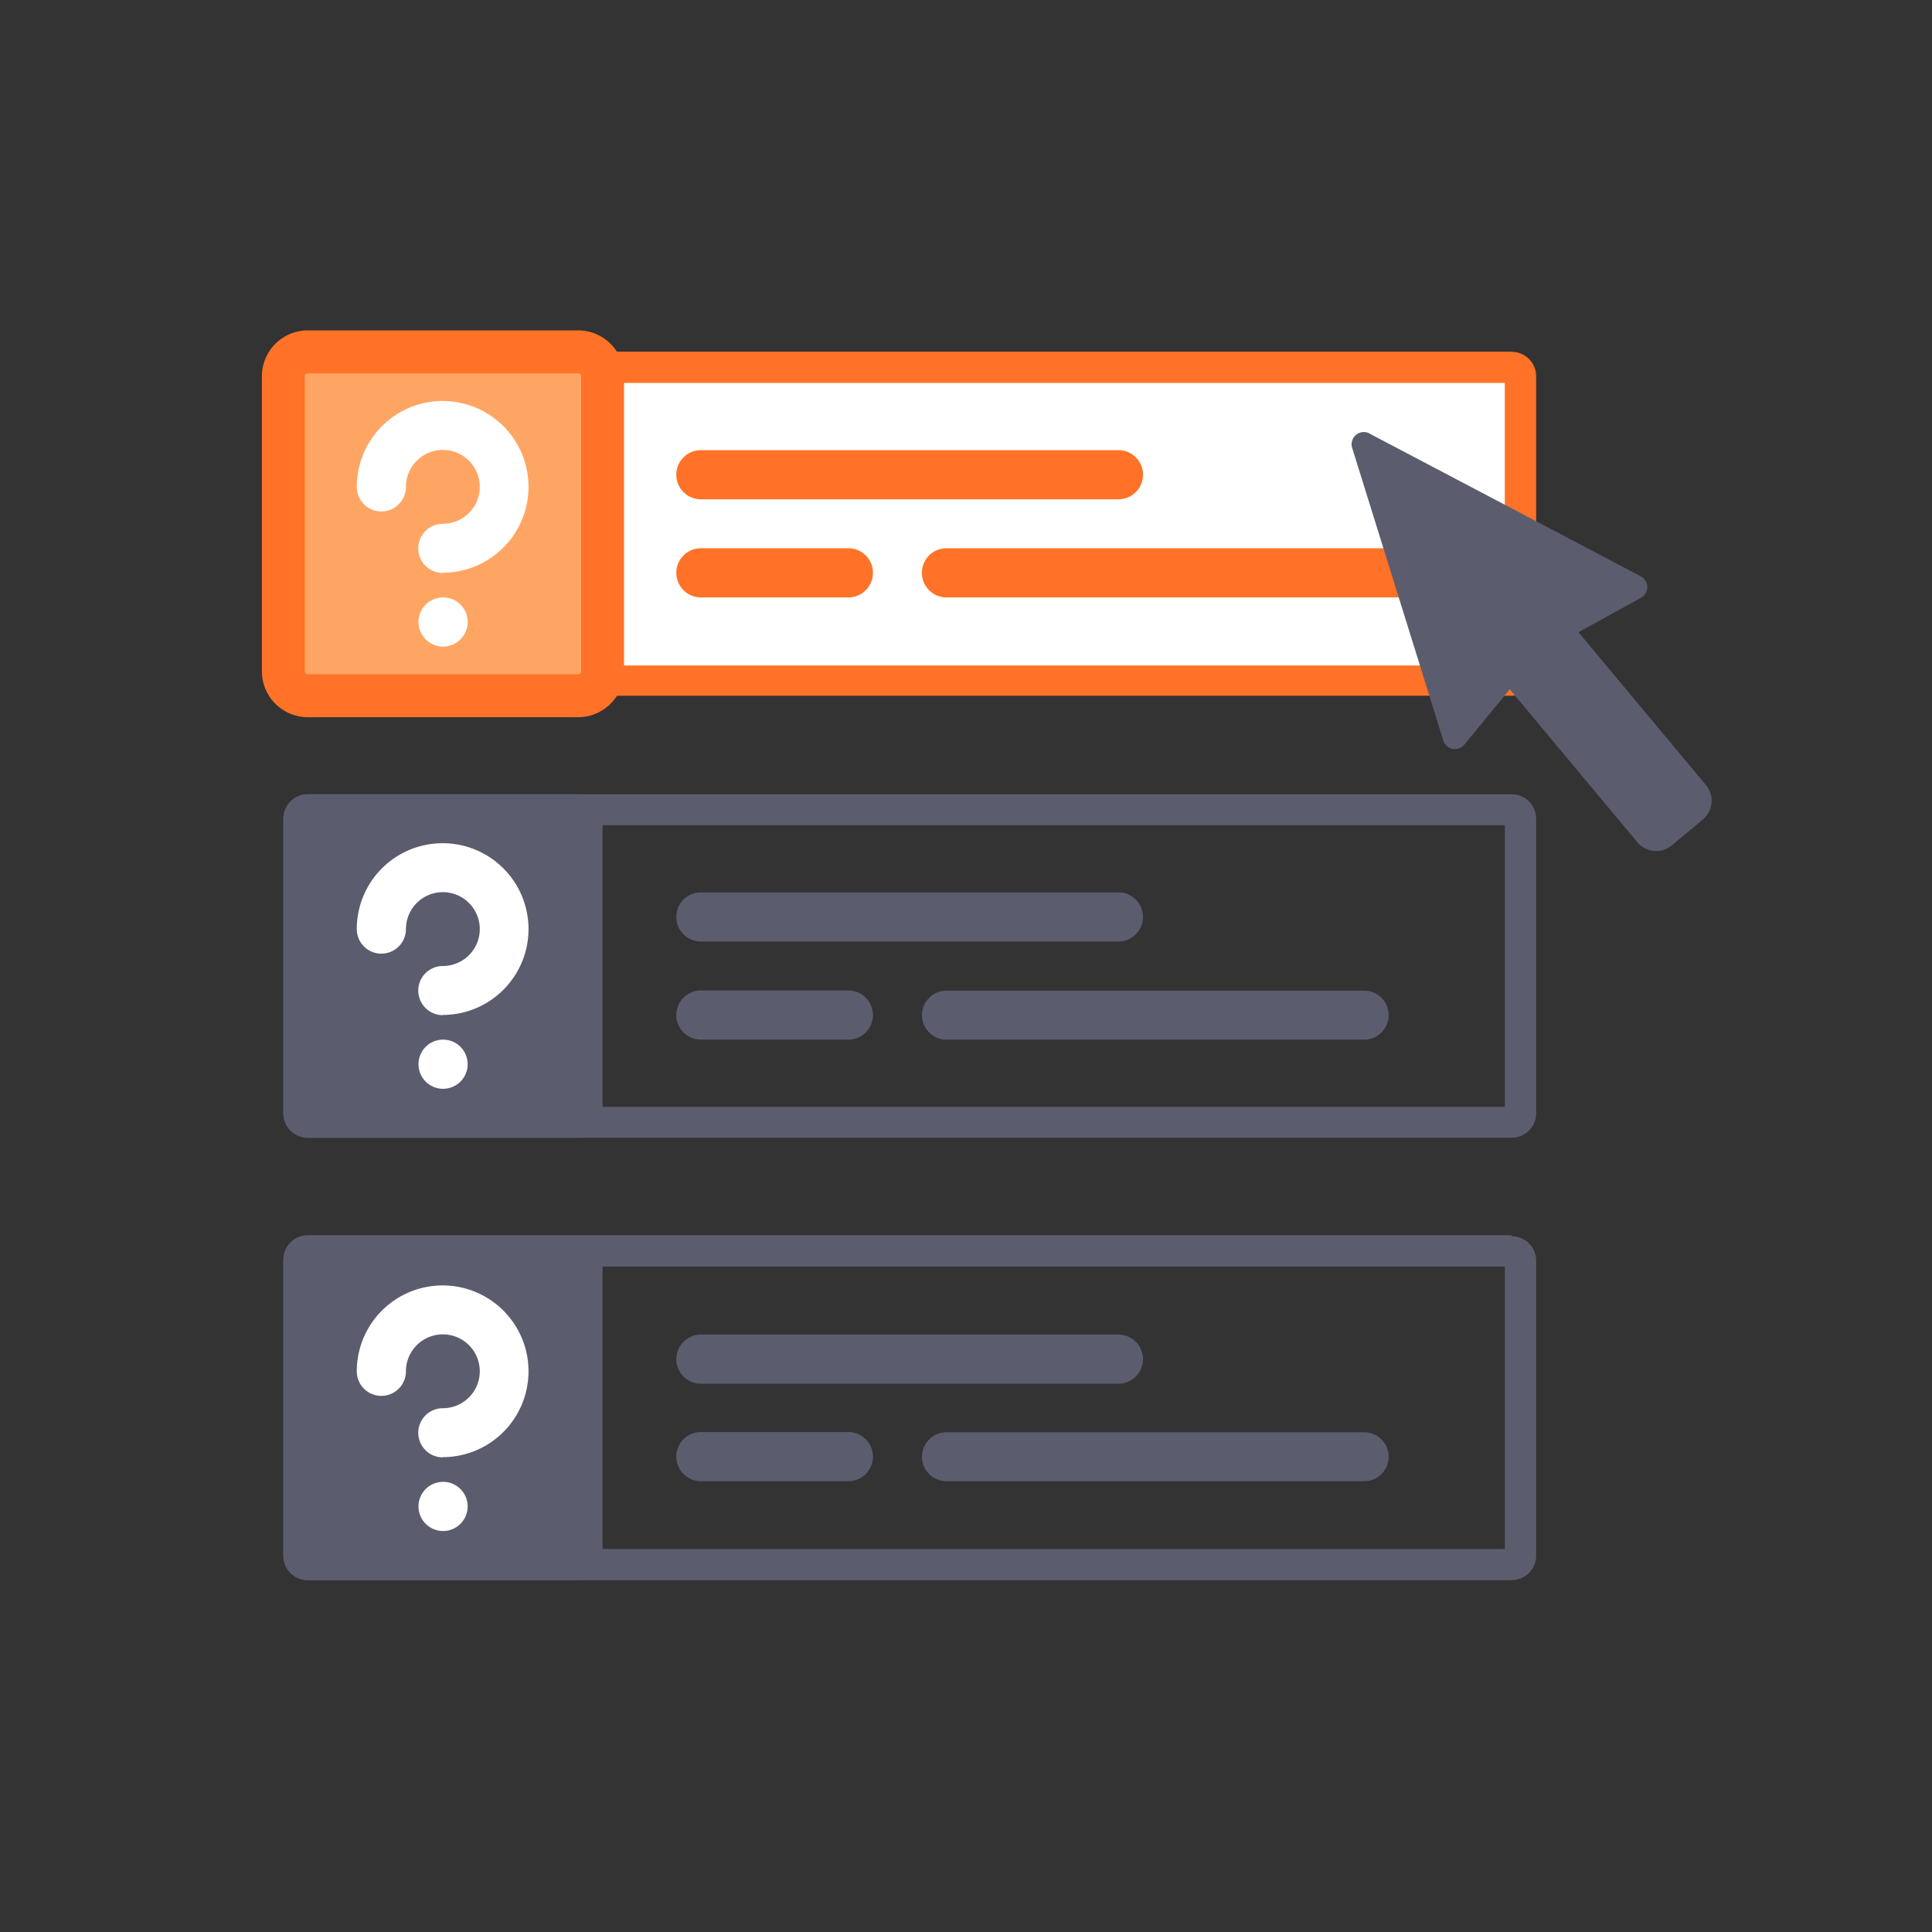 <svg id="Layer_2" data-name="Layer 2" xmlns="http://www.w3.org/2000/svg" viewBox="0 0 90 90"><rect x="0" y="0" width="90" height="90" fill="#333333" stroke="none"/><defs><style>.cls-1{fill:#fff}.cls-2{fill:#ff7227}.cls-3{fill:#ffa564;stroke:#ff7227;stroke-miterlimit:10;stroke-width:2px}.cls-4{fill:#5b5d6e}</style></defs><title>icon uveren.ru</title><rect class="cls-1" x="13.92" y="17.12" width="56.91" height="14.57" rx=".42" ry=".42"/><path class="cls-2" d="M70.1 17.84V31H14.65V17.84H70.1m.31-1.46H14.34a1.14 1.14 0 0 0-1.14 1.14v13.75a1.14 1.14 0 0 0 1.14 1.14h56.08a1.14 1.14 0 0 0 1.14-1.14V17.53a1.14 1.14 0 0 0-1.14-1.14z"/><path class="cls-3" d="M26.93 32.41H14.34a1.14 1.14 0 0 1-1.14-1.14V17.53a1.14 1.14 0 0 1 1.14-1.14h12.59a1.14 1.14 0 0 1 1.14 1.14v13.74a1.14 1.14 0 0 1-1.14 1.14z"/><path class="cls-2" d="M52.1 23.26H32.65a1.14 1.14 0 1 1 0-2.29H52.1a1.14 1.14 0 1 1 0 2.29zM65.84 27.83H44.09a1.14 1.14 0 1 1 0-2.29h21.75a1.14 1.14 0 1 1 0 2.29zM39.51 27.83h-6.86a1.14 1.14 0 1 1 0-2.29h6.87a1.14 1.14 0 0 1 0 2.29z"/><path class="cls-1" d="M20.63 26.69a1.14 1.14 0 0 1 0-2.29 1.72 1.72 0 1 0-1.72-1.72 1.14 1.14 0 1 1-2.29 0 4 4 0 1 1 4 4zM20.64 30.12a1.14 1.14 0 0 1 0-2.29 1.14 1.14 0 0 1 0 2.29z"/><path class="cls-4" d="M70.1 38.44v13.12H14.65V38.44H70.1m.32-1.44H14.34a1.14 1.14 0 0 0-1.14 1.14v13.73A1.14 1.14 0 0 0 14.34 53h56.08a1.14 1.14 0 0 0 1.14-1.14V38.13A1.14 1.14 0 0 0 70.42 37z"/><path class="cls-4" d="M26.93 53H14.34a1.14 1.14 0 0 1-1.14-1.14V38.13A1.14 1.14 0 0 1 14.34 37h12.59a1.14 1.14 0 0 1 1.14 1.14v13.73A1.14 1.14 0 0 1 26.93 53zM52.1 43.86H32.65a1.14 1.14 0 1 1 0-2.29H52.1a1.14 1.14 0 1 1 0 2.29zM39.51 48.43h-6.86a1.14 1.14 0 0 1 0-2.29h6.87a1.14 1.14 0 0 1 0 2.29z"/><path class="cls-1" d="M20.63 47.29a1.14 1.14 0 0 1 0-2.29 1.72 1.72 0 1 0-1.72-1.72 1.14 1.14 0 1 1-2.29 0 4 4 0 1 1 4 4zM20.64 50.72a1.14 1.14 0 0 1 0-2.29 1.14 1.14 0 0 1 0 2.29z"/><path class="cls-4" d="M70.1 59v13.16H14.65V59H70.1m.31-1.46H14.34a1.14 1.14 0 0 0-1.14 1.14v13.79a1.14 1.14 0 0 0 1.14 1.14h56.08a1.14 1.14 0 0 0 1.14-1.14V58.73a1.14 1.14 0 0 0-1.14-1.14z"/><path class="cls-4" d="M26.93 73.61H14.34a1.14 1.14 0 0 1-1.14-1.14V58.73a1.14 1.14 0 0 1 1.14-1.14h12.59a1.14 1.14 0 0 1 1.14 1.14v13.74a1.14 1.14 0 0 1-1.14 1.14zM52.1 64.46H32.65a1.14 1.14 0 1 1 0-2.29H52.1a1.14 1.14 0 1 1 0 2.29zM39.51 69h-6.86a1.14 1.14 0 1 1 0-2.29h6.87a1.14 1.14 0 0 1 0 2.29z"/><path class="cls-1" d="M20.63 67.89a1.14 1.14 0 1 1 0-2.29 1.72 1.72 0 1 0-1.72-1.72 1.14 1.14 0 0 1-2.29 0 4 4 0 1 1 4 4zM20.64 71.32a1.14 1.14 0 0 1 0-2.29 1.14 1.14 0 0 1 0 2.29z"/><path class="cls-4" d="M63 20.9l4.23 13.58a.57.57 0 0 0 1 .19l2.1-2.56 5.94 7.12a1.14 1.14 0 0 0 1.61.15l1.44-1.2a1.14 1.14 0 0 0 .15-1.61l-5.94-7.12 2.91-1.6a.57.57 0 0 0 0-1l-12.58-6.62a.57.57 0 0 0-.86.67zM63.55 48.43H44.09a1.14 1.14 0 0 1-1.14-1.14 1.14 1.14 0 0 1 1.14-1.14h19.46a1.14 1.14 0 0 1 1.14 1.14 1.14 1.14 0 0 1-1.14 1.14zM63.55 69H44.09a1.14 1.14 0 0 1-1.14-1.14 1.14 1.14 0 0 1 1.14-1.14h19.46a1.14 1.14 0 0 1 1.14 1.14A1.14 1.14 0 0 1 63.55 69z"/></svg>